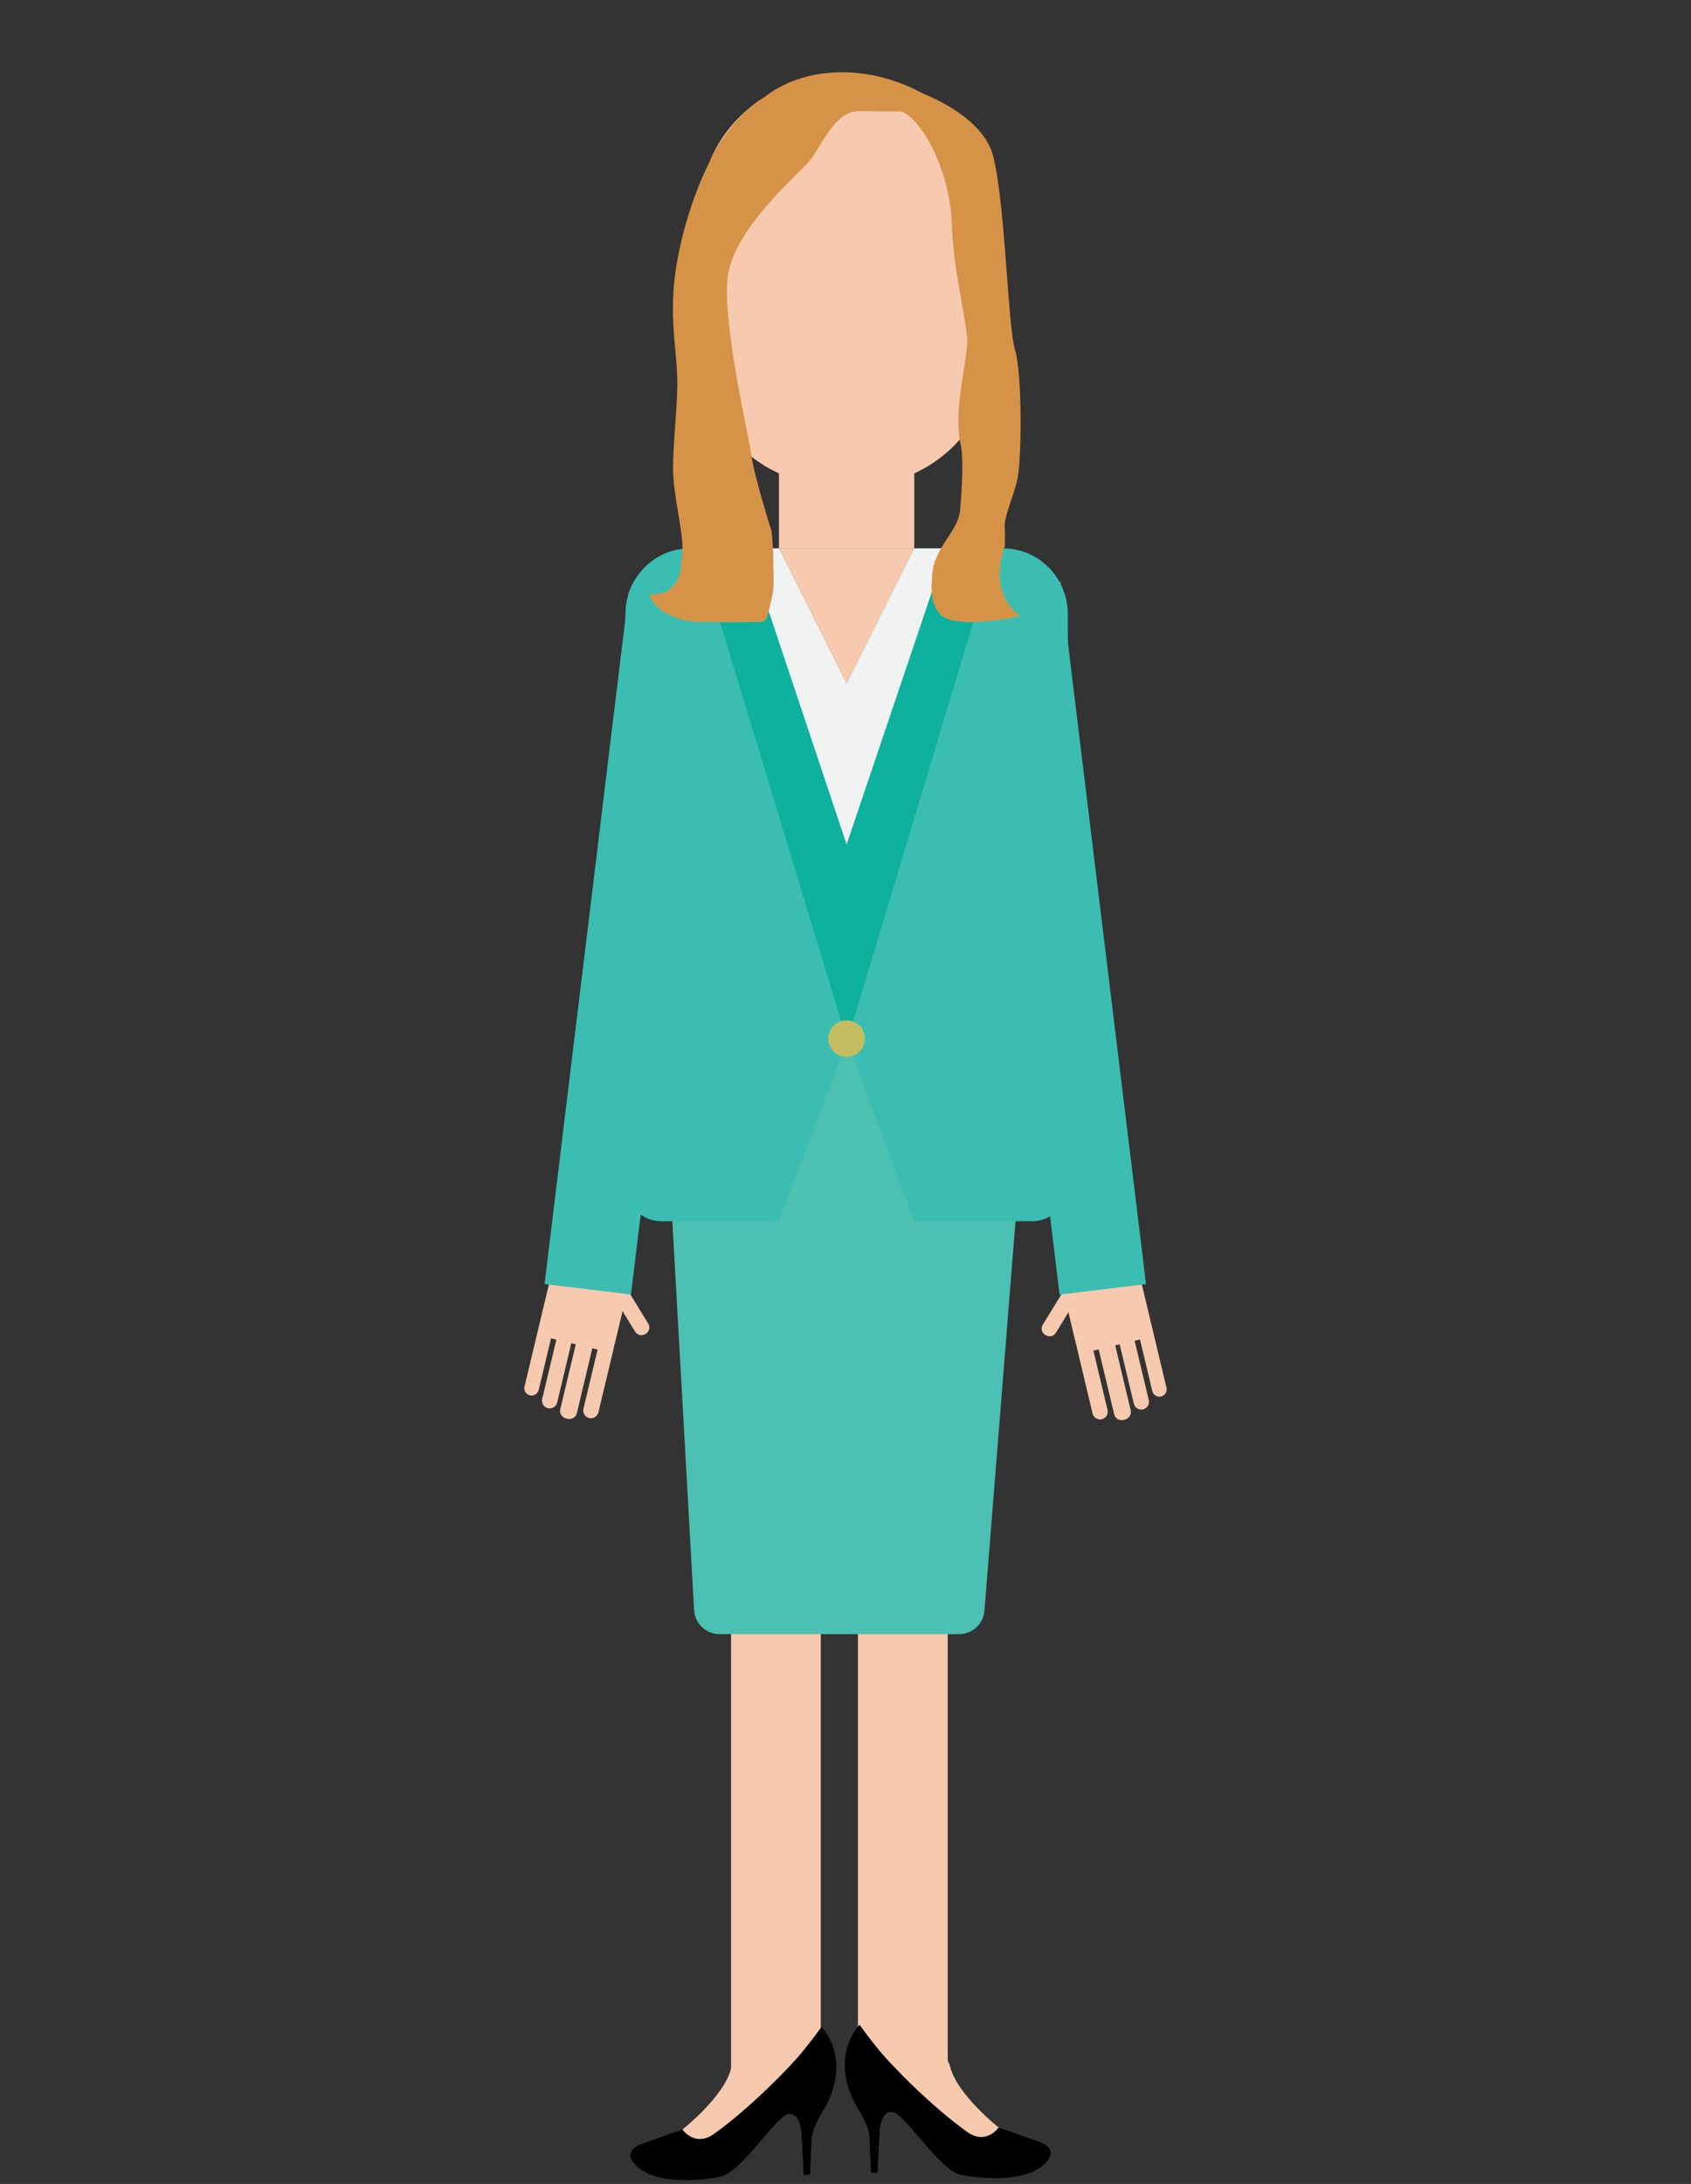 <?xml version="1.0" encoding="utf-8"?>
<!-- Generator: Adobe Illustrator 16.0.0, SVG Export Plug-In . SVG Version: 6.00 Build 0)  -->
<!DOCTYPE svg PUBLIC "-//W3C//DTD SVG 1.1//EN" "http://www.w3.org/Graphics/SVG/1.1/DTD/svg11.dtd">
<svg version="1.1" id="Layer_1" xmlns="http://www.w3.org/2000/svg" xmlns:xlink="http://www.w3.org/1999/xlink" x="0px" y="0px"
	 width="537.579px" height="693.893px" viewBox="0 0 537.579 693.893" enable-background="new 0 0 537.579 693.893"
	 xml:space="preserve">
<rect x="0" y="0" width="537.579" height="693.893" fill="#333333" stroke="none"/>
<path fill="#F7C9AE" d="M173.942,420.403L173.942,420.403c-1.24-0.297-2.498,0.477-2.794,1.715l-4.399,18.426
	c-0.296,1.238,0.477,2.496,1.717,2.793c1.24,0.295,2.497-0.479,2.793-1.719l4.399-18.422
	C175.954,421.956,175.182,420.698,173.942,420.403"/>
<path fill="#F7C9AE" d="M180.273,421.915L180.273,421.915c-1.308-0.312-2.633,0.502-2.946,1.811l-4.954,20.75
	c-0.312,1.309,0.502,2.635,1.81,2.947c1.308,0.311,2.633-0.502,2.945-1.811l4.956-20.752
	C182.396,423.554,181.582,422.228,180.273,421.915"/>
<path fill="#F7C9AE" d="M186.956,423.511l-0.511-0.121c-1.308-0.312-2.633,0.502-2.945,1.809l-5.378,22.523
	c-0.312,1.307,0.502,2.633,1.81,2.945l0.51,0.121c1.309,0.312,2.633-0.502,2.946-1.809l5.378-22.523
	C189.077,425.149,188.264,423.823,186.956,423.511"/>
<path fill="#F7C9AE" d="M193.386,425.046L193.386,425.046c-1.309-0.312-2.633,0.502-2.946,1.811l-4.955,20.75
	c-0.312,1.309,0.502,2.635,1.81,2.947c1.309,0.312,2.634-0.502,2.945-1.811l4.956-20.75
	C195.508,426.685,194.693,425.358,193.386,425.046"/>
<path fill="#F7C9AE" d="M195.415,427.067l3.436-14.387c0.357-1.494,0.235-2.996-0.269-4.344c-0.342-0.924-0.866-1.777-1.537-2.5
	c-0.563-0.613-1.233-1.133-1.986-1.533h-0.002c-0.546-0.291-1.135-0.518-1.762-0.666l-9.475-2.264
	c-4.017-0.959-8.086,1.543-9.045,5.557l-3.436,14.389c-0.373,1.561,0.599,3.145,2.162,3.518l18.396,4.393
	C193.459,429.603,195.042,428.63,195.415,427.067"/>
<path fill="#F7C9AE" d="M206.092,420.556l-7.51-12.217l-1.537-2.502c-0.564-0.613-1.233-1.133-1.985-1.533h-0.003
	c-0.496-0.057-1.016,0.045-1.473,0.326l-0.216,0.133c-1.087,0.666-1.43,2.102-0.761,3.189l9.318,15.164
	c0.666,1.084,2.103,1.428,3.188,0.76l0.218-0.133C206.415,423.077,206.758,421.644,206.092,420.556"/>
<path fill="#F7C9AE" d="M363.638,420.765L363.638,420.765c1.24-0.295,2.497,0.477,2.793,1.717l4.4,18.424
	c0.296,1.24-0.478,2.496-1.718,2.793c-1.239,0.297-2.497-0.477-2.793-1.717l-4.398-18.424
	C361.626,422.317,362.397,421.062,363.638,420.765"/>
<path fill="#F7C9AE" d="M357.306,422.278L357.306,422.278c1.309-0.312,2.633,0.502,2.946,1.809l4.955,20.752
	c0.312,1.307-0.502,2.633-1.811,2.945c-1.308,0.312-2.633-0.502-2.944-1.811l-4.956-20.75
	C355.184,423.915,355.998,422.589,357.306,422.278"/>
<path fill="#F7C9AE" d="M350.624,423.874l0.51-0.123c1.309-0.312,2.633,0.502,2.946,1.811l5.378,22.521
	c0.312,1.309-0.502,2.635-1.811,2.945l-0.51,0.123c-1.308,0.312-2.633-0.502-2.945-1.811l-5.379-22.521
	C348.502,425.511,349.315,424.185,350.624,423.874"/>
<path fill="#F7C9AE" d="M344.194,425.409L344.194,425.409c1.308-0.312,2.633,0.502,2.945,1.809l4.955,20.752
	c0.312,1.309-0.502,2.633-1.81,2.945s-2.633-0.502-2.945-1.809l-4.956-20.752C342.072,427.046,342.886,425.72,344.194,425.409"/>
<path fill="#F7C9AE" d="M342.165,427.431l-3.437-14.389c-0.357-1.492-0.235-2.996,0.269-4.342c0.343-0.926,0.866-1.777,1.537-2.502
	c0.564-0.611,1.233-1.133,1.986-1.533h0.002c0.546-0.291,1.135-0.516,1.762-0.666l9.476-2.262c4.016-0.959,8.086,1.541,9.045,5.557
	l3.435,14.387c0.373,1.562-0.599,3.145-2.162,3.518l-18.395,4.395C344.12,429.966,342.537,428.991,342.165,427.431"/>
<path fill="#F7C9AE" d="M331.488,420.917l7.51-12.217l1.537-2.502c0.563-0.611,1.232-1.133,1.984-1.533h0.003
	c0.496-0.057,1.017,0.047,1.474,0.326l0.215,0.135c1.087,0.666,1.43,2.1,0.761,3.188l-9.318,15.164
	c-0.665,1.086-2.103,1.428-3.188,0.762l-0.217-0.133C331.164,423.44,330.822,422.005,331.488,420.917"/>
<path fill="#F7C9AE" d="M216.958,676.597c0,0,13.201-10.395,15.442-19.35c2.242-8.957,19.061-4.807,19.061-4.807l-3.058,11.598
	l-22.717,18.547l-8.729,1.311V676.597z"/>
<rect x="232.401" y="498.661" fill="#F7C9AE" width="28.532" height="163.389"/>
<rect x="272.755" y="498.661" fill="#F7C9AE" width="28.532" height="164.928"/>
<path fill="#4BC0B3" d="M304.909,519.204h-76.186c-4.286,0-7.826-3.348-8.066-7.627l-11.135-198.977h119.339l-15.898,199.168
	C312.628,515.968,309.122,519.204,304.909,519.204"/>
<path fill="#3BBEB1" d="M339.448,195.031v172.22c0,5.891-2.45,11.23-6.36,15.02c-2.779,2.689-6.31,4.6-10.22,5.381
	c-1.26,0.25-2.57,0.379-3.9,0.379h-28.31l-19.6-52.539l-1.74-4.68l-1.811,4.77l-19.88,52.449h-28.319c-1.94,0-3.83-0.279-5.61-0.809
	c-3.68-1.061-6.94-3.15-9.46-5.941c-3.351-3.709-5.41-8.639-5.41-14.029v-172.22c0-2.13,0.32-4.18,0.92-6.12
	c0.41-1.36,0.97-2.67,1.64-3.9c3.141-5.76,8.891-9.86,15.601-10.63c0.76-0.09,1.54-0.14,2.32-0.14h99.84
	c2.319,0.02,4.55,0.44,6.63,1.2c2.37,0.84,4.54,2.13,6.43,3.76c1.851,1.59,3.42,3.52,4.61,5.69c0.08,0.11,0.14,0.22,0.189,0.34
	C338.568,188.151,339.448,191.491,339.448,195.031"/>
<polygon fill="#F1F2F2" points="247.629,174.241 269.142,217.255 290.653,174.241 300.946,174.241 269.142,268.419 237.684,174.234 
	"/>
<path fill="#F7C9AE" d="M272.81,154.271h-7.337c-23.77,0-43.039-19.269-43.039-43.039V67.646c0-23.77,19.27-43.039,43.039-43.039
	h7.337c23.771,0,43.039,19.269,43.039,43.039v43.586C315.849,135.001,296.58,154.271,272.81,154.271"/>
<rect x="247.63" y="145.122" fill="#F7C9AE" width="43.023" height="29.12"/>
<polygon fill="#F7C9AE" points="247.629,174.241 269.142,217.255 290.653,174.241 "/>
<polygon fill="#0EB19D" points="237.683,174.235 224.635,183.579 269.313,330.808 312.369,187.952 300.946,174.245 269.141,268.419 
	"/>
<path fill="#D69347" d="M295.333,30.968c0,0-11.437-8.015-27.605-8.015c-16.168,0-24.78,8.015-24.78,8.015
	s-9.501,4.755-16.999,19.63c-7.497,14.876-11.184,31.299-11.854,42.024c-0.67,10.725,0.851,18.754,1.187,26.798
	c0.335,8.044-1.306,20.125-1.306,29.509c0,9.385,4.067,22.57,2.75,28.603c-1.317,6.033,3.324,10.611,5.709,10.611
	c2.386,0,7.748-1.675,11.435-1.675c3.688,0,4.421,1.675,9.081,1.675c4.661,0,2.315-19.439,2.315-19.439s-5.57-17.671-6.305-23.583
	c-0.734-5.911-8.778-39.427-7.772-55.683c1.005-16.256,22.792-34.019,26.479-38.711c3.686-4.693,7.706-15.418,15.416-15.418
	c7.709,0,29.665,0.79,25.957-1.776L295.333,30.968z"/>
<path fill="#3BBEB1" d="M247.625,388.03H210.29c-6.327,0-11.457-5.129-11.457-11.457v-28.188h48.792V388.03z"/>
<path fill="#3BBEB1" d="M327.988,388.03h-37.335v-39.645h48.792v28.188C339.445,382.901,334.316,388.03,327.988,388.03"/>
<path fill="#C4BD61" d="M274.95,330.011c0,3.209-2.602,5.809-5.81,5.809s-5.808-2.6-5.808-5.809c0-3.207,2.6-5.809,5.808-5.809
	S274.95,326.804,274.95,330.011"/>
<path d="M261.167,643.97c0,0,10.3,10.088,0.463,26.775c0,0-3.24,4.857-3.587,8.719l-0.539,11.527l-2.019-0.014l-0.684-13.26
	c0,0-0.463-7.346-4.629-5.852c-4.167,1.494-14.727,18.584-21.324,19.799c-6.176,1.139-23.231,3.113-28.209-5.727
	c0,0-1.504-2.99,3.241-4.732l13.078-4.609c0,0,3.951,5.756,10.067,1.371c11.754-8.426,24.879-21.939,28.749-26.918
	C255.775,651.05,258.514,647.696,261.167,643.97"/>
<path fill="#F7C9AE" d="M317.479,675.956c0,0-13.201-10.395-15.442-19.35c-2.24-8.957-19.061-4.807-19.061-4.807l3.058,11.598
	l22.718,18.547l8.728,1.311V675.956z"/>
<path d="M278.661,650.409c3.871,4.979,16.996,18.49,28.749,26.918c6.117,4.385,10.068-1.371,10.068-1.371l13.078,4.607
	c4.745,1.744,3.239,4.734,3.239,4.734c-4.976,8.838-22.031,6.865-28.209,5.727c-6.596-1.215-17.155-18.305-21.322-19.799
	c-4.166-1.494-4.629,5.852-4.629,5.852l-0.684,13.26l-2.019,0.012l-0.539-11.525c-0.347-3.861-3.587-8.719-3.587-8.719
	c-9.837-16.688,0.463-26.775,0.463-26.775C275.923,647.056,278.661,650.409,278.661,650.409"/>
<path fill="#3BBEB1" d="M227.708,188.201l-0.479,3.92l-14.641,120.48l-2.1,17.279l-2.25,18.512l-4,32.889l-0.56,4.641l-3.091,25.391
	l-0.2-0.021l-1.329-0.17l-4.86-0.59l-19.71-2.389l-1.37-0.17l25.71-211.501l0.92-7.56c0.41-1.36,0.97-2.67,1.64-3.9l18.931,2.29
	l4.53,0.55l1.13,0.14L227.708,188.201z"/>
<rect x="322.96" y="185.715" transform="matrix(0.993 -0.121 0.121 0.993 -33.515 42.828)" fill="#3BBEB1" width="27.672" height="224.748"/>
<path fill="#D69347" d="M323.448,152.201c-1.34,6.04-4.311,11.91-4.05,15.43c0.1,1.24,0.09,3.33,0.06,5.65
	c-2.56,7.53-1.8,12.83-0.189,16.39c-0.381,1.95-1.33,3.65-3.42,4.22c-3.891,1.06-6.211,1.13-10.25,0
	c-2.681-0.75-9.181-6.55-9.28-9.39c-0.01-0.27-0.01-0.54-0.01-0.81c0.02-1.96,0.38-3.71,0.939-5.33c0-0.03,0.01-0.07,0.03-0.1
	c2.21-6.36,7.52-10.57,7.979-16.36c0.71-9.05,1.07-16.63,0.091-21.05c-2.511-11.41,2.779-27.61,2.069-33.98
	c-1.08-9.77-4.43-22.05-4.84-35.88c-0.46-15.28-8.479-32.1-15.86-35.57l-2.1-8.78c0,0,27.35,7.01,31.23,23.39
	c3.88,16.38,4.489,53.3,6.84,61.11C325.028,118.951,324.788,146.161,323.448,152.201"/>
<path fill="#D69347" d="M324.458,195.661c0,0-19.189,4.561-25,0c-3.32-2.61-3.56-7.96-3.149-12.06c0.27-2.69,0.81-4.84,0.939-5.33
	c0.021-0.06,0.03-0.1,0.03-0.1l22.18-4.98c-2.56,7.53-1.8,12.83-0.189,16.39C321.229,193.921,324.458,195.661,324.458,195.661"/>
<path fill="#D69347" d="M216.725,177.443c0,0,0.635,12.306-10.293,11.427c2.031,6.313,10.729,8.648,16.002,8.766
	c3.952,0.087,13.506,0.044,18.044,0.016c0.81-0.005,1.155-1.031,0.514-1.525l-22.03-16.962L216.725,177.443z"/>
<path fill="#D69347" d="M242.451,178.875c1.581-0.767,3.423,0.361,3.459,2.118c0.049,2.411,0.062,5.348-0.11,6.751
	c-0.213,1.737-1.173,5.44-1.922,8.169c-0.441,1.612-2.346,2.294-3.711,1.331l-11.158-7.878c-1.497-1.057-1.311-3.333,0.338-4.134
	L242.451,178.875z"/>
</svg>
